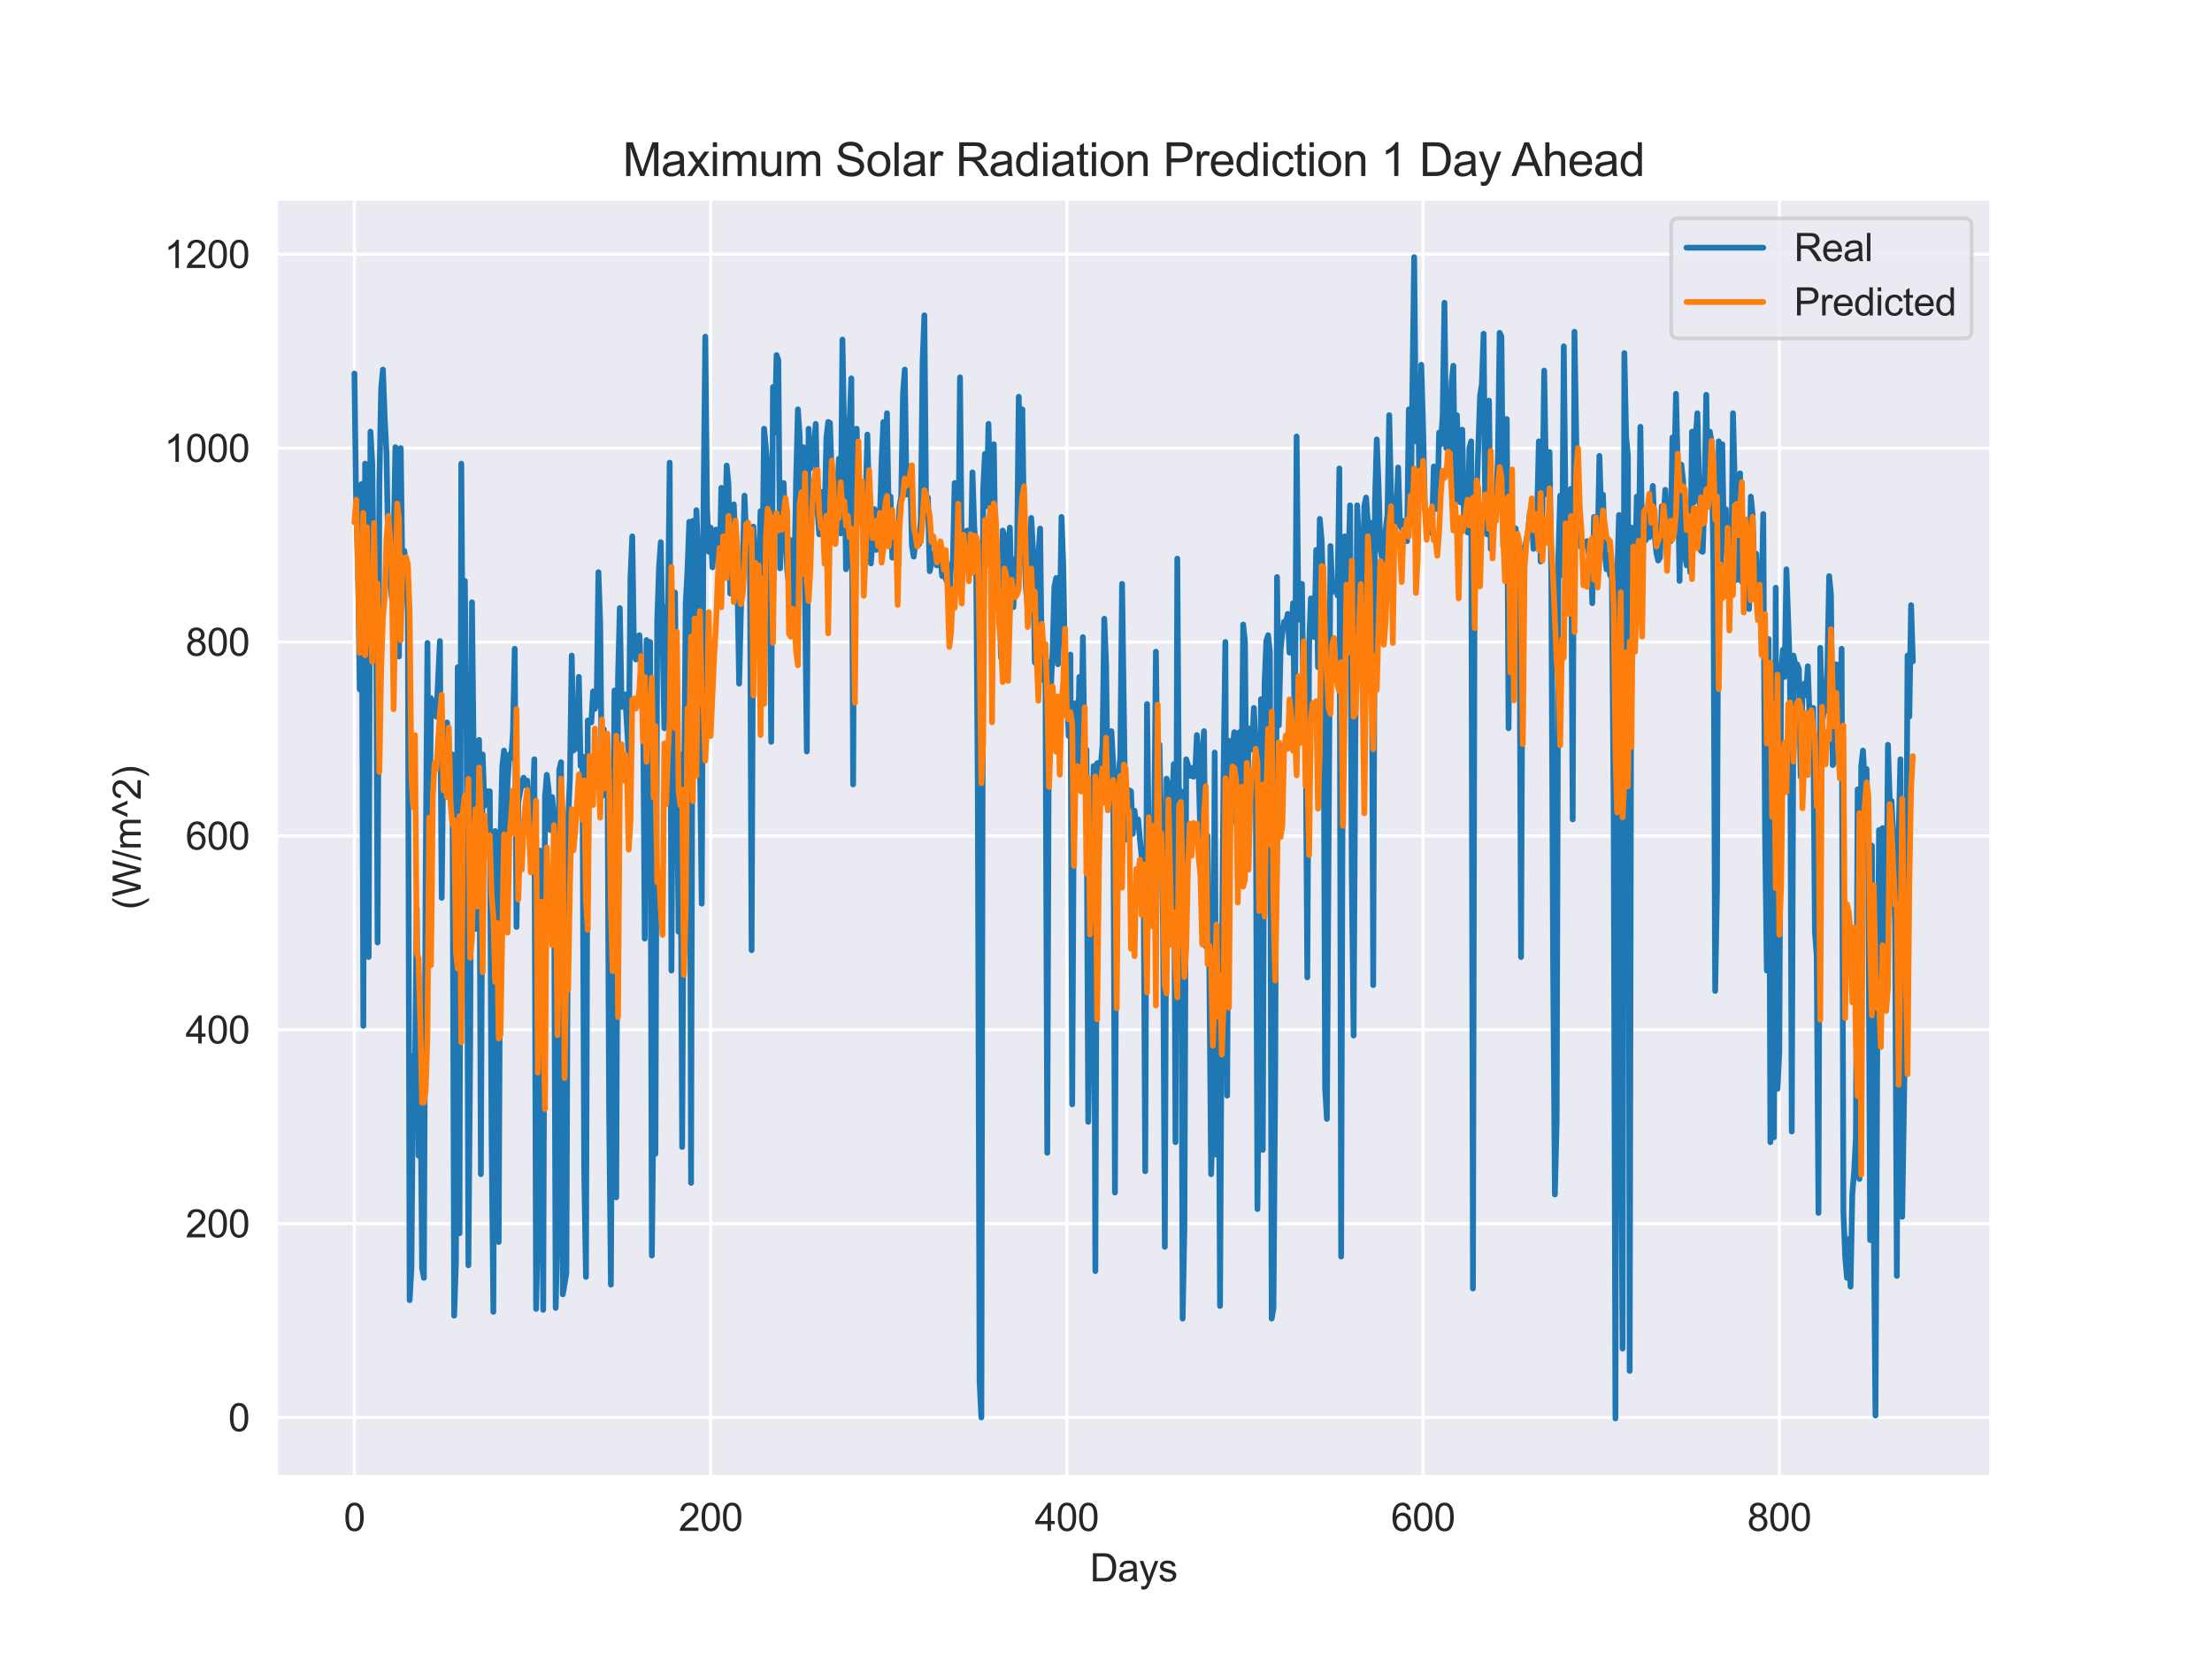 <?xml version="1.0" encoding="utf-8" standalone="no"?>
<!DOCTYPE svg PUBLIC "-//W3C//DTD SVG 1.1//EN"
  "http://www.w3.org/Graphics/SVG/1.1/DTD/svg11.dtd">
<svg xmlns:xlink="http://www.w3.org/1999/xlink" width="576pt" height="432pt" viewBox="0 0 576 432" xmlns="http://www.w3.org/2000/svg" version="1.1">
 <defs>
  <style type="text/css">*{stroke-linejoin: round; stroke-linecap: butt}</style>
 </defs>
 <g id="figure_1">
  <g id="patch_1">
   <path d="M 0 432 
L 576 432 
L 576 0 
L 0 0 
z
" style="fill: #ffffff"/>
  </g>
  <g id="axes_1">
   <g id="patch_2">
    <path d="M 72 384.48 
L 518.4 384.48 
L 518.4 51.84 
L 72 51.84 
z
" style="fill: #eaeaf2"/>
   </g>
   <g id="matplotlib.axis_1">
    <g id="xtick_1">
     <g id="line2d_1">
      <path d="M 92.291 384.48 
L 92.291 51.84 
" clip-path="url(#pfa2384c3d4)" style="fill: none; stroke: #ffffff; stroke-width: 0.8; stroke-linecap: round"/>
     </g>
     <g id="text_1">
      <!-- 0 -->
      <g style="fill: #262626" transform="translate(89.51 398.638) scale(0.1 -0.1)">
       <defs>
        <path id="ArialMT-30" d="M 266 2259 
Q 266 3072 433 3567 
Q 600 4063 929 4331 
Q 1259 4600 1759 4600 
Q 2128 4600 2406 4451 
Q 2684 4303 2865 4023 
Q 3047 3744 3150 3342 
Q 3253 2941 3253 2259 
Q 3253 1453 3087 958 
Q 2922 463 2592 192 
Q 2263 -78 1759 -78 
Q 1097 -78 719 397 
Q 266 969 266 2259 
z
M 844 2259 
Q 844 1131 1108 757 
Q 1372 384 1759 384 
Q 2147 384 2411 759 
Q 2675 1134 2675 2259 
Q 2675 3391 2411 3762 
Q 2147 4134 1753 4134 
Q 1366 4134 1134 3806 
Q 844 3388 844 2259 
z
" transform="scale(0.016)"/>
       </defs>
       <use xlink:href="#ArialMT-30"/>
      </g>
     </g>
    </g>
    <g id="xtick_2">
     <g id="line2d_2">
      <path d="M 185.049 384.48 
L 185.049 51.84 
" clip-path="url(#pfa2384c3d4)" style="fill: none; stroke: #ffffff; stroke-width: 0.8; stroke-linecap: round"/>
     </g>
     <g id="text_2">
      <!-- 200 -->
      <g style="fill: #262626" transform="translate(176.708 398.638) scale(0.1 -0.1)">
       <defs>
        <path id="ArialMT-32" d="M 3222 541 
L 3222 0 
L 194 0 
Q 188 203 259 391 
Q 375 700 629 1000 
Q 884 1300 1366 1694 
Q 2113 2306 2375 2664 
Q 2638 3022 2638 3341 
Q 2638 3675 2398 3904 
Q 2159 4134 1775 4134 
Q 1369 4134 1125 3890 
Q 881 3647 878 3216 
L 300 3275 
Q 359 3922 746 4261 
Q 1134 4600 1788 4600 
Q 2447 4600 2831 4234 
Q 3216 3869 3216 3328 
Q 3216 3053 3103 2787 
Q 2991 2522 2730 2228 
Q 2469 1934 1863 1422 
Q 1356 997 1212 845 
Q 1069 694 975 541 
L 3222 541 
z
" transform="scale(0.016)"/>
       </defs>
       <use xlink:href="#ArialMT-32"/>
       <use xlink:href="#ArialMT-30" x="55.615"/>
       <use xlink:href="#ArialMT-30" x="111.23"/>
      </g>
     </g>
    </g>
    <g id="xtick_3">
     <g id="line2d_3">
      <path d="M 277.808 384.48 
L 277.808 51.84 
" clip-path="url(#pfa2384c3d4)" style="fill: none; stroke: #ffffff; stroke-width: 0.8; stroke-linecap: round"/>
     </g>
     <g id="text_3">
      <!-- 400 -->
      <g style="fill: #262626" transform="translate(269.466 398.638) scale(0.1 -0.1)">
       <defs>
        <path id="ArialMT-34" d="M 2069 0 
L 2069 1097 
L 81 1097 
L 81 1613 
L 2172 4581 
L 2631 4581 
L 2631 1613 
L 3250 1613 
L 3250 1097 
L 2631 1097 
L 2631 0 
L 2069 0 
z
M 2069 1613 
L 2069 3678 
L 634 1613 
L 2069 1613 
z
" transform="scale(0.016)"/>
       </defs>
       <use xlink:href="#ArialMT-34"/>
       <use xlink:href="#ArialMT-30" x="55.615"/>
       <use xlink:href="#ArialMT-30" x="111.23"/>
      </g>
     </g>
    </g>
    <g id="xtick_4">
     <g id="line2d_4">
      <path d="M 370.566 384.48 
L 370.566 51.84 
" clip-path="url(#pfa2384c3d4)" style="fill: none; stroke: #ffffff; stroke-width: 0.8; stroke-linecap: round"/>
     </g>
     <g id="text_4">
      <!-- 600 -->
      <g style="fill: #262626" transform="translate(362.225 398.638) scale(0.1 -0.1)">
       <defs>
        <path id="ArialMT-36" d="M 3184 3459 
L 2625 3416 
Q 2550 3747 2413 3897 
Q 2184 4138 1850 4138 
Q 1581 4138 1378 3988 
Q 1113 3794 959 3422 
Q 806 3050 800 2363 
Q 1003 2672 1297 2822 
Q 1591 2972 1913 2972 
Q 2475 2972 2870 2558 
Q 3266 2144 3266 1488 
Q 3266 1056 3080 686 
Q 2894 316 2569 119 
Q 2244 -78 1831 -78 
Q 1128 -78 684 439 
Q 241 956 241 2144 
Q 241 3472 731 4075 
Q 1159 4600 1884 4600 
Q 2425 4600 2770 4297 
Q 3116 3994 3184 3459 
z
M 888 1484 
Q 888 1194 1011 928 
Q 1134 663 1356 523 
Q 1578 384 1822 384 
Q 2178 384 2434 671 
Q 2691 959 2691 1453 
Q 2691 1928 2437 2201 
Q 2184 2475 1800 2475 
Q 1419 2475 1153 2201 
Q 888 1928 888 1484 
z
" transform="scale(0.016)"/>
       </defs>
       <use xlink:href="#ArialMT-36"/>
       <use xlink:href="#ArialMT-30" x="55.615"/>
       <use xlink:href="#ArialMT-30" x="111.23"/>
      </g>
     </g>
    </g>
    <g id="xtick_5">
     <g id="line2d_5">
      <path d="M 463.325 384.48 
L 463.325 51.84 
" clip-path="url(#pfa2384c3d4)" style="fill: none; stroke: #ffffff; stroke-width: 0.8; stroke-linecap: round"/>
     </g>
     <g id="text_5">
      <!-- 800 -->
      <g style="fill: #262626" transform="translate(454.983 398.638) scale(0.1 -0.1)">
       <defs>
        <path id="ArialMT-38" d="M 1131 2484 
Q 781 2613 612 2850 
Q 444 3088 444 3419 
Q 444 3919 803 4259 
Q 1163 4600 1759 4600 
Q 2359 4600 2725 4251 
Q 3091 3903 3091 3403 
Q 3091 3084 2923 2848 
Q 2756 2613 2416 2484 
Q 2838 2347 3058 2040 
Q 3278 1734 3278 1309 
Q 3278 722 2862 322 
Q 2447 -78 1769 -78 
Q 1091 -78 675 323 
Q 259 725 259 1325 
Q 259 1772 486 2073 
Q 713 2375 1131 2484 
z
M 1019 3438 
Q 1019 3113 1228 2906 
Q 1438 2700 1772 2700 
Q 2097 2700 2305 2904 
Q 2513 3109 2513 3406 
Q 2513 3716 2298 3927 
Q 2084 4138 1766 4138 
Q 1444 4138 1231 3931 
Q 1019 3725 1019 3438 
z
M 838 1322 
Q 838 1081 952 856 
Q 1066 631 1291 507 
Q 1516 384 1775 384 
Q 2178 384 2440 643 
Q 2703 903 2703 1303 
Q 2703 1709 2433 1975 
Q 2163 2241 1756 2241 
Q 1359 2241 1098 1978 
Q 838 1716 838 1322 
z
" transform="scale(0.016)"/>
       </defs>
       <use xlink:href="#ArialMT-38"/>
       <use xlink:href="#ArialMT-30" x="55.615"/>
       <use xlink:href="#ArialMT-30" x="111.23"/>
      </g>
     </g>
    </g>
    <g id="text_6">
     <!-- Days -->
     <g style="fill: #262626" transform="translate(283.809 411.783) scale(0.1 -0.1)">
      <defs>
       <path id="ArialMT-44" d="M 494 0 
L 494 4581 
L 2072 4581 
Q 2606 4581 2888 4516 
Q 3281 4425 3559 4188 
Q 3922 3881 4101 3404 
Q 4281 2928 4281 2316 
Q 4281 1794 4159 1391 
Q 4038 988 3847 723 
Q 3656 459 3429 307 
Q 3203 156 2883 78 
Q 2563 0 2147 0 
L 494 0 
z
M 1100 541 
L 2078 541 
Q 2531 541 2789 625 
Q 3047 709 3200 863 
Q 3416 1078 3536 1442 
Q 3656 1806 3656 2325 
Q 3656 3044 3420 3430 
Q 3184 3816 2847 3947 
Q 2603 4041 2063 4041 
L 1100 4041 
L 1100 541 
z
" transform="scale(0.016)"/>
       <path id="ArialMT-61" d="M 2588 409 
Q 2275 144 1986 34 
Q 1697 -75 1366 -75 
Q 819 -75 525 192 
Q 231 459 231 875 
Q 231 1119 342 1320 
Q 453 1522 633 1644 
Q 813 1766 1038 1828 
Q 1203 1872 1538 1913 
Q 2219 1994 2541 2106 
Q 2544 2222 2544 2253 
Q 2544 2597 2384 2738 
Q 2169 2928 1744 2928 
Q 1347 2928 1158 2789 
Q 969 2650 878 2297 
L 328 2372 
Q 403 2725 575 2942 
Q 747 3159 1072 3276 
Q 1397 3394 1825 3394 
Q 2250 3394 2515 3294 
Q 2781 3194 2906 3042 
Q 3031 2891 3081 2659 
Q 3109 2516 3109 2141 
L 3109 1391 
Q 3109 606 3145 398 
Q 3181 191 3288 0 
L 2700 0 
Q 2613 175 2588 409 
z
M 2541 1666 
Q 2234 1541 1622 1453 
Q 1275 1403 1131 1340 
Q 988 1278 909 1158 
Q 831 1038 831 891 
Q 831 666 1001 516 
Q 1172 366 1500 366 
Q 1825 366 2078 508 
Q 2331 650 2450 897 
Q 2541 1088 2541 1459 
L 2541 1666 
z
" transform="scale(0.016)"/>
       <path id="ArialMT-79" d="M 397 -1278 
L 334 -750 
Q 519 -800 656 -800 
Q 844 -800 956 -737 
Q 1069 -675 1141 -563 
Q 1194 -478 1313 -144 
Q 1328 -97 1363 -6 
L 103 3319 
L 709 3319 
L 1400 1397 
Q 1534 1031 1641 628 
Q 1738 1016 1872 1384 
L 2581 3319 
L 3144 3319 
L 1881 -56 
Q 1678 -603 1566 -809 
Q 1416 -1088 1222 -1217 
Q 1028 -1347 759 -1347 
Q 597 -1347 397 -1278 
z
" transform="scale(0.016)"/>
       <path id="ArialMT-73" d="M 197 991 
L 753 1078 
Q 800 744 1014 566 
Q 1228 388 1613 388 
Q 2000 388 2187 545 
Q 2375 703 2375 916 
Q 2375 1106 2209 1216 
Q 2094 1291 1634 1406 
Q 1016 1563 777 1677 
Q 538 1791 414 1992 
Q 291 2194 291 2438 
Q 291 2659 392 2848 
Q 494 3038 669 3163 
Q 800 3259 1026 3326 
Q 1253 3394 1513 3394 
Q 1903 3394 2198 3281 
Q 2494 3169 2634 2976 
Q 2775 2784 2828 2463 
L 2278 2388 
Q 2241 2644 2061 2787 
Q 1881 2931 1553 2931 
Q 1166 2931 1000 2803 
Q 834 2675 834 2503 
Q 834 2394 903 2306 
Q 972 2216 1119 2156 
Q 1203 2125 1616 2013 
Q 2213 1853 2448 1751 
Q 2684 1650 2818 1456 
Q 2953 1263 2953 975 
Q 2953 694 2789 445 
Q 2625 197 2315 61 
Q 2006 -75 1616 -75 
Q 969 -75 630 194 
Q 291 463 197 991 
z
" transform="scale(0.016)"/>
      </defs>
      <use xlink:href="#ArialMT-44"/>
      <use xlink:href="#ArialMT-61" x="72.217"/>
      <use xlink:href="#ArialMT-79" x="127.832"/>
      <use xlink:href="#ArialMT-73" x="177.832"/>
     </g>
    </g>
   </g>
   <g id="matplotlib.axis_2">
    <g id="ytick_1">
     <g id="line2d_6">
      <path d="M 72 369.108 
L 518.4 369.108 
" clip-path="url(#pfa2384c3d4)" style="fill: none; stroke: #ffffff; stroke-width: 0.8; stroke-linecap: round"/>
     </g>
     <g id="text_7">
      <!-- 0 -->
      <g style="fill: #262626" transform="translate(59.439 372.686) scale(0.1 -0.1)">
       <use xlink:href="#ArialMT-30"/>
      </g>
     </g>
    </g>
    <g id="ytick_2">
     <g id="line2d_7">
      <path d="M 72 318.623 
L 518.4 318.623 
" clip-path="url(#pfa2384c3d4)" style="fill: none; stroke: #ffffff; stroke-width: 0.8; stroke-linecap: round"/>
     </g>
     <g id="text_8">
      <!-- 200 -->
      <g style="fill: #262626" transform="translate(48.317 322.202) scale(0.1 -0.1)">
       <use xlink:href="#ArialMT-32"/>
       <use xlink:href="#ArialMT-30" x="55.615"/>
       <use xlink:href="#ArialMT-30" x="111.23"/>
      </g>
     </g>
    </g>
    <g id="ytick_3">
     <g id="line2d_8">
      <path d="M 72 268.139 
L 518.4 268.139 
" clip-path="url(#pfa2384c3d4)" style="fill: none; stroke: #ffffff; stroke-width: 0.8; stroke-linecap: round"/>
     </g>
     <g id="text_9">
      <!-- 400 -->
      <g style="fill: #262626" transform="translate(48.317 271.718) scale(0.1 -0.1)">
       <use xlink:href="#ArialMT-34"/>
       <use xlink:href="#ArialMT-30" x="55.615"/>
       <use xlink:href="#ArialMT-30" x="111.23"/>
      </g>
     </g>
    </g>
    <g id="ytick_4">
     <g id="line2d_9">
      <path d="M 72 217.655 
L 518.4 217.655 
" clip-path="url(#pfa2384c3d4)" style="fill: none; stroke: #ffffff; stroke-width: 0.8; stroke-linecap: round"/>
     </g>
     <g id="text_10">
      <!-- 600 -->
      <g style="fill: #262626" transform="translate(48.317 221.234) scale(0.1 -0.1)">
       <use xlink:href="#ArialMT-36"/>
       <use xlink:href="#ArialMT-30" x="55.615"/>
       <use xlink:href="#ArialMT-30" x="111.23"/>
      </g>
     </g>
    </g>
    <g id="ytick_5">
     <g id="line2d_10">
      <path d="M 72 167.171 
L 518.4 167.171 
" clip-path="url(#pfa2384c3d4)" style="fill: none; stroke: #ffffff; stroke-width: 0.8; stroke-linecap: round"/>
     </g>
     <g id="text_11">
      <!-- 800 -->
      <g style="fill: #262626" transform="translate(48.317 170.75) scale(0.1 -0.1)">
       <use xlink:href="#ArialMT-38"/>
       <use xlink:href="#ArialMT-30" x="55.615"/>
       <use xlink:href="#ArialMT-30" x="111.23"/>
      </g>
     </g>
    </g>
    <g id="ytick_6">
     <g id="line2d_11">
      <path d="M 72 116.687 
L 518.4 116.687 
" clip-path="url(#pfa2384c3d4)" style="fill: none; stroke: #ffffff; stroke-width: 0.8; stroke-linecap: round"/>
     </g>
     <g id="text_12">
      <!-- 1000 -->
      <g style="fill: #262626" transform="translate(42.756 120.266) scale(0.1 -0.1)">
       <defs>
        <path id="ArialMT-31" d="M 2384 0 
L 1822 0 
L 1822 3584 
Q 1619 3391 1289 3197 
Q 959 3003 697 2906 
L 697 3450 
Q 1169 3672 1522 3987 
Q 1875 4303 2022 4600 
L 2384 4600 
L 2384 0 
z
" transform="scale(0.016)"/>
       </defs>
       <use xlink:href="#ArialMT-31"/>
       <use xlink:href="#ArialMT-30" x="55.615"/>
       <use xlink:href="#ArialMT-30" x="111.23"/>
       <use xlink:href="#ArialMT-30" x="166.846"/>
      </g>
     </g>
    </g>
    <g id="ytick_7">
     <g id="line2d_12">
      <path d="M 72 66.203 
L 518.4 66.203 
" clip-path="url(#pfa2384c3d4)" style="fill: none; stroke: #ffffff; stroke-width: 0.8; stroke-linecap: round"/>
     </g>
     <g id="text_13">
      <!-- 1200 -->
      <g style="fill: #262626" transform="translate(42.756 69.782) scale(0.1 -0.1)">
       <use xlink:href="#ArialMT-31"/>
       <use xlink:href="#ArialMT-32" x="55.615"/>
       <use xlink:href="#ArialMT-30" x="111.23"/>
       <use xlink:href="#ArialMT-30" x="166.846"/>
      </g>
     </g>
    </g>
    <g id="text_14">
     <!-- (W/m^2) -->
     <g style="fill: #262626" transform="translate(36.652 236.89) rotate(-90) scale(0.1 -0.1)">
      <defs>
       <path id="ArialMT-28" d="M 1497 -1347 
Q 1031 -759 709 28 
Q 388 816 388 1659 
Q 388 2403 628 3084 
Q 909 3875 1497 4659 
L 1900 4659 
Q 1522 4009 1400 3731 
Q 1209 3300 1100 2831 
Q 966 2247 966 1656 
Q 966 153 1900 -1347 
L 1497 -1347 
z
" transform="scale(0.016)"/>
       <path id="ArialMT-57" d="M 1294 0 
L 78 4581 
L 700 4581 
L 1397 1578 
Q 1509 1106 1591 641 
Q 1766 1375 1797 1488 
L 2669 4581 
L 3400 4581 
L 4056 2263 
Q 4303 1400 4413 641 
Q 4500 1075 4641 1638 
L 5359 4581 
L 5969 4581 
L 4713 0 
L 4128 0 
L 3163 3491 
Q 3041 3928 3019 4028 
Q 2947 3713 2884 3491 
L 1913 0 
L 1294 0 
z
" transform="scale(0.016)"/>
       <path id="ArialMT-2f" d="M 0 -78 
L 1328 4659 
L 1778 4659 
L 453 -78 
L 0 -78 
z
" transform="scale(0.016)"/>
       <path id="ArialMT-6d" d="M 422 0 
L 422 3319 
L 925 3319 
L 925 2853 
Q 1081 3097 1340 3245 
Q 1600 3394 1931 3394 
Q 2300 3394 2536 3241 
Q 2772 3088 2869 2813 
Q 3263 3394 3894 3394 
Q 4388 3394 4653 3120 
Q 4919 2847 4919 2278 
L 4919 0 
L 4359 0 
L 4359 2091 
Q 4359 2428 4304 2576 
Q 4250 2725 4106 2815 
Q 3963 2906 3769 2906 
Q 3419 2906 3187 2673 
Q 2956 2441 2956 1928 
L 2956 0 
L 2394 0 
L 2394 2156 
Q 2394 2531 2256 2718 
Q 2119 2906 1806 2906 
Q 1569 2906 1367 2781 
Q 1166 2656 1075 2415 
Q 984 2175 984 1722 
L 984 0 
L 422 0 
z
" transform="scale(0.016)"/>
       <path id="ArialMT-5e" d="M 747 2156 
L 169 2156 
L 1272 4659 
L 1725 4659 
L 2834 2156 
L 2269 2156 
L 1497 4022 
L 747 2156 
z
" transform="scale(0.016)"/>
       <path id="ArialMT-29" d="M 791 -1347 
L 388 -1347 
Q 1322 153 1322 1656 
Q 1322 2244 1188 2822 
Q 1081 3291 891 3722 
Q 769 4003 388 4659 
L 791 4659 
Q 1378 3875 1659 3084 
Q 1900 2403 1900 1659 
Q 1900 816 1576 28 
Q 1253 -759 791 -1347 
z
" transform="scale(0.016)"/>
      </defs>
      <use xlink:href="#ArialMT-28"/>
      <use xlink:href="#ArialMT-57" x="33.301"/>
      <use xlink:href="#ArialMT-2f" x="127.686"/>
      <use xlink:href="#ArialMT-6d" x="155.469"/>
      <use xlink:href="#ArialMT-5e" x="238.77"/>
      <use xlink:href="#ArialMT-32" x="285.693"/>
      <use xlink:href="#ArialMT-29" x="341.309"/>
     </g>
    </g>
   </g>
   <g id="line2d_13">
    <path d="M 92.291 97.25 
L 92.755 132.589 
L 93.218 146.473 
L 93.682 179.54 
L 94.146 126.026 
L 94.61 267.13 
L 95.074 120.726 
L 95.537 151.773 
L 96.001 249.208 
L 96.465 112.396 
L 96.929 120.726 
L 97.393 156.065 
L 97.856 138.395 
L 98.32 245.421 
L 98.784 125.774 
L 99.248 101.289 
L 99.712 96.241 
L 100.175 108.862 
L 100.639 117.949 
L 101.103 143.948 
L 101.567 151.269 
L 102.031 155.812 
L 102.494 142.434 
L 102.958 116.434 
L 103.422 132.085 
L 103.886 170.957 
L 104.35 116.687 
L 104.813 152.026 
L 105.277 143.443 
L 105.741 148.239 
L 106.205 159.598 
L 106.668 338.565 
L 107.132 330.235 
L 107.596 274.955 
L 108.06 278.993 
L 108.524 236.587 
L 108.987 300.954 
L 109.451 277.984 
L 109.915 330.235 
L 110.379 332.759 
L 110.843 227.247 
L 111.306 167.423 
L 111.77 226.995 
L 112.234 181.811 
L 112.698 182.821 
L 113.625 186.607 
L 114.553 166.919 
L 115.017 233.81 
L 115.481 192.918 
L 115.944 207.306 
L 116.408 188.122 
L 116.872 194.937 
L 117.336 207.811 
L 117.799 196.452 
L 118.263 342.603 
L 118.727 328.468 
L 119.191 173.734 
L 119.655 321.148 
L 120.118 120.726 
L 120.582 186.607 
L 121.046 151.269 
L 121.51 193.423 
L 121.974 329.478 
L 122.437 272.43 
L 122.901 156.822 
L 123.829 241.888 
L 124.293 203.267 
L 124.756 192.666 
L 125.22 305.75 
L 125.684 196.452 
L 126.148 209.83 
L 127.075 206.044 
L 127.539 206.044 
L 128.003 295.653 
L 128.467 341.594 
L 128.93 216.393 
L 129.394 298.682 
L 129.858 323.419 
L 130.322 218.665 
L 130.786 199.733 
L 131.249 195.442 
L 131.713 220.432 
L 132.177 203.52 
L 132.641 196.452 
L 133.105 197.462 
L 133.568 190.899 
L 134.032 168.938 
L 134.496 241.383 
L 134.96 208.82 
L 135.887 203.772 
L 136.351 202.51 
L 136.815 204.529 
L 137.279 203.267 
L 137.743 214.374 
L 138.206 217.655 
L 138.67 211.849 
L 139.134 197.714 
L 139.598 340.836 
L 140.062 319.381 
L 140.525 221.441 
L 140.989 273.945 
L 141.453 341.089 
L 141.917 207.558 
L 142.38 201.753 
L 142.844 205.539 
L 143.308 216.141 
L 143.772 207.558 
L 144.236 212.354 
L 144.699 340.584 
L 145.163 320.39 
L 145.627 200.491 
L 146.091 198.471 
L 146.555 337.05 
L 147.482 331.497 
L 147.946 213.616 
L 148.41 202.51 
L 148.874 170.705 
L 149.337 195.442 
L 149.801 190.899 
L 150.265 194.937 
L 150.729 176.258 
L 151.193 199.481 
L 151.656 196.957 
L 152.12 304.993 
L 152.584 332.507 
L 153.048 187.617 
L 153.975 188.122 
L 154.439 180.044 
L 154.903 184.588 
L 155.367 182.821 
L 155.83 148.997 
L 156.294 162.375 
L 156.758 207.306 
L 157.222 189.889 
L 157.686 201.5 
L 158.149 193.17 
L 158.613 289.09 
L 159.077 334.526 
L 159.541 245.926 
L 160.005 179.792 
L 160.468 311.808 
L 160.932 176.511 
L 161.396 158.336 
L 161.86 184.083 
L 162.324 181.054 
L 162.787 180.802 
L 163.715 196.957 
L 164.179 150.259 
L 164.642 139.657 
L 165.106 170.452 
L 165.57 171.715 
L 166.034 166.666 
L 166.498 165.404 
L 166.961 176.763 
L 167.425 178.53 
L 167.889 244.412 
L 168.353 166.666 
L 168.817 180.549 
L 169.28 167.171 
L 169.744 326.953 
L 170.208 284.042 
L 170.672 300.449 
L 171.136 161.618 
L 171.599 147.987 
L 172.063 141.172 
L 172.991 189.636 
L 173.455 158.084 
L 173.918 161.87 
L 174.382 120.473 
L 174.846 252.742 
L 175.31 173.482 
L 175.774 154.298 
L 176.701 242.645 
L 177.165 196.452 
L 177.629 298.682 
L 178.092 211.092 
L 178.556 157.074 
L 179.02 148.492 
L 179.484 135.871 
L 179.948 308.022 
L 180.411 135.618 
L 180.875 169.948 
L 181.339 132.842 
L 181.803 143.696 
L 182.267 197.714 
L 182.73 235.325 
L 183.194 132.085 
L 183.658 87.658 
L 184.122 132.337 
L 184.586 143.696 
L 185.049 137.385 
L 185.513 147.735 
L 185.977 140.919 
L 186.441 137.89 
L 186.905 140.162 
L 187.368 148.239 
L 187.832 127.036 
L 188.296 139.405 
L 188.76 142.181 
L 189.223 121.23 
L 189.687 126.026 
L 190.151 154.55 
L 190.615 136.628 
L 191.079 131.327 
L 191.542 142.434 
L 192.006 150.511 
L 192.47 178.025 
L 192.934 158.841 
L 193.398 147.735 
L 193.861 129.055 
L 194.325 139.91 
L 194.789 145.21 
L 195.253 138.143 
L 195.717 247.441 
L 196.18 137.133 
L 196.644 147.735 
L 197.108 151.269 
L 197.572 152.531 
L 198.036 133.094 
L 198.499 151.773 
L 198.963 111.638 
L 199.891 121.23 
L 200.354 145.21 
L 200.818 193.17 
L 201.282 100.784 
L 201.746 112.648 
L 202.21 92.454 
L 202.673 93.717 
L 203.137 147.987 
L 203.601 126.026 
L 204.065 125.774 
L 204.529 140.162 
L 204.992 148.492 
L 205.456 152.278 
L 205.92 140.667 
L 206.384 162.123 
L 206.848 150.764 
L 207.311 124.764 
L 207.775 106.59 
L 208.239 113.658 
L 208.703 144.453 
L 209.167 116.434 
L 210.094 195.695 
L 210.558 111.638 
L 211.022 121.988 
L 211.486 118.959 
L 211.949 116.687 
L 212.413 110.376 
L 212.877 132.589 
L 213.341 139.152 
L 213.804 138.395 
L 214.268 128.046 
L 214.732 134.861 
L 215.196 113.91 
L 215.66 109.872 
L 216.123 110.124 
L 217.051 138.647 
L 217.515 141.424 
L 218.442 119.464 
L 218.906 138.9 
L 219.37 88.416 
L 219.834 113.91 
L 220.298 148.239 
L 220.761 146.725 
L 221.225 109.872 
L 221.689 98.513 
L 222.153 204.277 
L 222.617 111.891 
L 223.08 111.638 
L 223.544 130.065 
L 224.008 129.56 
L 224.472 132.842 
L 224.935 138.647 
L 225.399 131.327 
L 225.863 113.153 
L 226.327 133.094 
L 226.791 146.725 
L 227.718 132.589 
L 228.182 143.191 
L 228.646 136.628 
L 229.11 136.123 
L 229.573 119.464 
L 230.037 109.872 
L 230.501 129.56 
L 230.965 107.6 
L 231.429 134.861 
L 231.892 129.308 
L 232.356 145.21 
L 232.82 143.948 
L 233.284 143.443 
L 233.748 143.191 
L 234.211 132.085 
L 234.675 129.308 
L 235.139 102.551 
L 235.603 96.241 
L 236.066 128.803 
L 236.53 127.036 
L 236.994 121.483 
L 237.458 141.929 
L 237.922 144.958 
L 238.385 141.424 
L 238.849 142.181 
L 239.313 141.677 
L 239.777 135.366 
L 240.241 94.474 
L 240.704 82.105 
L 241.168 134.609 
L 241.632 129.56 
L 242.096 148.744 
L 243.023 144.201 
L 243.487 145.968 
L 243.951 147.23 
L 244.415 146.977 
L 244.879 145.463 
L 245.342 150.006 
L 245.806 145.21 
L 246.27 150.764 
L 246.734 151.773 
L 247.198 155.307 
L 247.661 147.23 
L 248.125 146.22 
L 248.589 125.774 
L 249.053 142.939 
L 249.516 147.987 
L 249.98 98.26 
L 250.444 145.21 
L 250.908 144.201 
L 251.372 145.463 
L 251.835 138.143 
L 252.299 141.172 
L 252.763 146.725 
L 253.227 122.997 
L 253.691 137.385 
L 254.154 142.181 
L 254.618 205.791 
L 255.082 359.768 
L 255.546 369.108 
L 256.01 127.541 
L 256.473 118.201 
L 256.937 131.832 
L 257.401 110.376 
L 257.865 132.337 
L 258.329 129.56 
L 258.792 115.677 
L 259.256 149.249 
L 259.72 158.336 
L 260.184 151.773 
L 260.647 171.21 
L 261.111 138.143 
L 261.575 139.405 
L 262.039 163.132 
L 262.503 148.492 
L 262.966 137.385 
L 263.43 157.579 
L 263.894 158.084 
L 264.358 145.715 
L 264.822 144.958 
L 265.285 103.309 
L 265.749 128.298 
L 266.213 106.59 
L 266.677 140.667 
L 267.141 153.035 
L 267.604 158.084 
L 268.068 153.035 
L 268.532 134.861 
L 268.996 143.191 
L 269.46 172.472 
L 269.923 172.977 
L 270.387 144.958 
L 270.851 137.638 
L 271.315 177.015 
L 271.778 172.219 
L 272.242 177.773 
L 272.706 300.197 
L 273.17 172.472 
L 273.634 179.287 
L 274.097 169.695 
L 274.561 152.783 
L 275.025 150.511 
L 275.489 172.977 
L 275.953 163.132 
L 276.416 134.609 
L 276.88 147.482 
L 277.344 173.482 
L 277.808 179.035 
L 278.272 191.656 
L 278.735 170.452 
L 279.199 287.576 
L 279.663 200.995 
L 280.127 183.074 
L 280.591 199.733 
L 281.054 176.258 
L 281.518 197.209 
L 281.982 165.909 
L 282.446 200.743 
L 282.91 195.19 
L 283.373 292.119 
L 283.837 265.11 
L 284.301 250.47 
L 284.765 199.481 
L 285.228 330.992 
L 285.692 198.724 
L 286.156 198.724 
L 286.62 199.481 
L 287.084 194.18 
L 287.547 161.113 
L 288.011 172.472 
L 288.475 208.063 
L 288.939 194.685 
L 289.403 190.394 
L 289.866 198.976 
L 290.33 310.546 
L 290.794 203.772 
L 291.258 202.005 
L 291.722 196.957 
L 292.185 152.026 
L 293.113 218.665 
L 293.577 210.84 
L 294.041 205.791 
L 294.504 206.044 
L 294.968 217.15 
L 295.432 211.092 
L 295.896 215.131 
L 296.359 213.364 
L 297.287 223.208 
L 297.751 221.441 
L 298.215 304.993 
L 298.678 183.326 
L 299.142 219.927 
L 299.606 212.859 
L 300.07 214.626 
L 300.534 217.403 
L 300.997 169.695 
L 301.461 206.801 
L 301.925 193.928 
L 302.853 241.13 
L 303.316 324.682 
L 303.78 202.762 
L 304.244 204.277 
L 304.708 211.849 
L 305.172 212.859 
L 305.635 198.976 
L 306.099 297.42 
L 306.563 145.463 
L 307.027 214.879 
L 307.49 206.044 
L 307.954 343.361 
L 308.418 319.633 
L 308.882 197.714 
L 309.346 199.228 
L 309.809 202.005 
L 310.273 199.986 
L 310.737 202.257 
L 311.201 202.005 
L 311.665 191.403 
L 312.128 200.995 
L 312.592 218.16 
L 313.056 196.704 
L 313.52 190.394 
L 313.984 246.431 
L 314.447 217.655 
L 314.911 253.499 
L 315.375 305.75 
L 315.839 290.352 
L 316.303 195.947 
L 316.766 300.702 
L 317.23 243.15 
L 317.694 340.079 
L 318.158 254.004 
L 318.622 200.238 
L 319.085 167.171 
L 319.549 285.304 
L 320.013 192.918 
L 320.477 198.724 
L 321.404 190.646 
L 321.868 214.374 
L 322.332 197.462 
L 322.796 190.646 
L 323.259 207.811 
L 323.723 162.627 
L 324.187 167.171 
L 324.651 221.694 
L 325.115 190.141 
L 325.578 189.636 
L 326.042 195.19 
L 326.506 184.336 
L 326.97 194.432 
L 327.434 314.837 
L 327.897 270.411 
L 328.361 182.064 
L 328.825 299.439 
L 329.289 178.025 
L 329.753 166.919 
L 330.216 165.404 
L 330.68 169.948 
L 331.144 343.361 
L 331.608 340.584 
L 332.071 278.489 
L 332.535 150.259 
L 332.999 188.879 
L 333.463 169.19 
L 333.927 164.647 
L 334.39 161.87 
L 334.854 162.375 
L 335.318 159.851 
L 335.782 169.948 
L 336.246 166.414 
L 336.709 157.074 
L 337.173 193.17 
L 337.637 113.658 
L 338.101 161.365 
L 339.028 152.026 
L 339.492 189.889 
L 339.956 183.326 
L 340.42 254.509 
L 340.884 168.181 
L 341.347 155.812 
L 341.811 165.404 
L 342.275 165.909 
L 342.739 143.191 
L 343.202 173.734 
L 343.666 135.114 
L 344.13 140.414 
L 344.594 154.802 
L 345.058 283.285 
L 345.521 291.362 
L 346.449 142.181 
L 346.913 153.035 
L 347.377 154.045 
L 347.84 152.531 
L 348.304 155.055 
L 348.768 121.988 
L 349.232 327.206 
L 349.696 172.977 
L 350.159 139.657 
L 350.623 158.084 
L 351.087 148.997 
L 351.551 131.58 
L 352.015 229.519 
L 352.478 269.654 
L 352.942 189.889 
L 353.406 131.58 
L 353.87 141.677 
L 354.334 155.56 
L 354.797 162.375 
L 355.261 131.832 
L 355.725 129.56 
L 356.189 136.123 
L 356.652 163.89 
L 357.116 136.123 
L 357.58 256.528 
L 358.044 130.57 
L 358.508 114.415 
L 358.971 126.279 
L 359.435 142.939 
L 359.899 145.463 
L 360.363 146.977 
L 360.827 137.89 
L 361.29 134.104 
L 361.754 108.105 
L 362.218 128.551 
L 362.682 135.871 
L 363.146 140.667 
L 363.609 133.094 
L 364.073 121.735 
L 364.537 136.123 
L 365.001 137.638 
L 365.465 135.618 
L 365.928 137.385 
L 366.392 140.919 
L 366.856 106.59 
L 367.32 135.618 
L 368.247 66.96 
L 368.711 114.92 
L 369.175 98.26 
L 369.639 128.803 
L 370.102 94.979 
L 370.566 111.386 
L 371.03 132.842 
L 371.494 133.599 
L 371.958 135.114 
L 372.421 134.356 
L 372.885 138.9 
L 373.349 121.483 
L 373.813 126.279 
L 374.277 132.589 
L 374.74 112.648 
L 375.204 115.677 
L 375.668 108.105 
L 376.132 78.824 
L 376.596 116.687 
L 377.059 115.677 
L 377.523 118.201 
L 377.987 99.522 
L 378.451 95.231 
L 378.914 130.822 
L 379.378 108.105 
L 379.842 122.24 
L 380.306 130.822 
L 380.77 111.891 
L 381.233 135.871 
L 381.697 134.356 
L 382.161 138.647 
L 382.625 116.687 
L 383.089 114.92 
L 383.552 335.536 
L 384.016 128.803 
L 384.48 129.813 
L 385.408 103.056 
L 385.871 100.027 
L 386.335 86.901 
L 386.799 138.647 
L 387.263 139.152 
L 387.727 104.318 
L 388.19 142.939 
L 389.582 131.327 
L 390.046 119.464 
L 390.509 86.649 
L 390.973 87.658 
L 391.437 142.181 
L 392.364 109.114 
L 392.828 189.636 
L 393.292 128.551 
L 393.756 153.035 
L 394.22 137.385 
L 394.683 137.638 
L 395.147 145.968 
L 395.611 142.939 
L 396.075 249.208 
L 396.539 142.686 
L 397.002 143.191 
L 397.93 138.143 
L 398.394 133.347 
L 398.858 134.609 
L 399.321 142.939 
L 399.785 141.677 
L 400.249 134.609 
L 400.713 114.92 
L 401.177 146.22 
L 401.64 132.842 
L 402.104 96.493 
L 402.568 125.017 
L 403.032 128.803 
L 403.495 117.697 
L 403.959 150.511 
L 404.423 249.965 
L 404.887 311.051 
L 405.351 291.614 
L 405.814 144.453 
L 406.278 129.055 
L 406.742 149.754 
L 407.206 90.183 
L 407.67 134.356 
L 408.133 136.123 
L 408.597 135.618 
L 409.061 127.289 
L 409.525 213.364 
L 409.989 86.396 
L 410.452 114.163 
L 410.916 133.851 
L 411.38 141.424 
L 411.844 142.686 
L 412.308 141.677 
L 412.771 141.424 
L 413.235 140.919 
L 413.699 144.201 
L 414.163 142.939 
L 414.626 157.074 
L 415.09 134.609 
L 415.554 146.473 
L 416.018 142.434 
L 416.482 118.706 
L 416.945 133.599 
L 417.409 128.803 
L 417.873 143.696 
L 418.337 148.239 
L 418.801 144.453 
L 419.264 149.754 
L 419.728 150.259 
L 420.192 211.092 
L 420.656 369.36 
L 421.12 150.511 
L 421.583 134.104 
L 422.047 279.246 
L 422.511 351.186 
L 422.975 91.95 
L 423.439 113.658 
L 423.902 118.706 
L 424.366 356.991 
L 424.83 137.385 
L 425.294 153.793 
L 425.758 151.269 
L 426.221 129.308 
L 426.685 148.744 
L 427.149 111.134 
L 427.613 142.181 
L 428.076 137.89 
L 428.54 140.667 
L 429.004 133.094 
L 429.468 139.91 
L 429.932 131.58 
L 430.395 126.531 
L 430.859 139.152 
L 431.323 143.948 
L 431.787 145.968 
L 432.251 145.21 
L 432.714 131.832 
L 433.178 135.114 
L 433.642 127.541 
L 434.106 141.677 
L 434.57 140.414 
L 435.033 140.919 
L 435.497 113.91 
L 435.961 123.502 
L 436.425 102.551 
L 436.889 121.735 
L 437.352 151.269 
L 437.816 120.978 
L 438.28 125.269 
L 438.744 144.706 
L 439.207 147.23 
L 439.671 135.618 
L 440.135 148.997 
L 440.599 112.396 
L 441.063 130.822 
L 441.526 114.415 
L 441.99 107.6 
L 442.918 143.443 
L 443.382 143.696 
L 443.845 129.308 
L 444.309 102.804 
L 444.773 130.822 
L 445.237 112.396 
L 445.701 115.172 
L 446.164 147.23 
L 446.628 258.042 
L 447.092 232.043 
L 447.556 114.92 
L 448.02 150.764 
L 448.483 115.677 
L 448.947 143.443 
L 449.411 132.589 
L 449.875 151.773 
L 450.338 144.453 
L 450.802 148.997 
L 451.266 107.6 
L 451.73 126.026 
L 452.194 151.016 
L 452.657 127.793 
L 453.121 123.25 
L 453.585 151.521 
L 454.049 138.143 
L 454.513 137.638 
L 454.976 151.016 
L 455.44 158.589 
L 455.904 129.308 
L 456.368 133.851 
L 456.832 150.006 
L 457.295 144.201 
L 457.759 156.065 
L 458.223 159.598 
L 458.687 156.317 
L 459.151 133.851 
L 459.614 216.645 
L 460.078 252.742 
L 460.542 166.414 
L 461.006 297.42 
L 461.47 172.724 
L 461.933 296.158 
L 462.397 153.035 
L 462.861 283.537 
L 463.325 273.945 
L 463.788 175.501 
L 464.252 169.19 
L 464.716 176.258 
L 465.18 148.239 
L 466.107 174.996 
L 466.571 294.643 
L 467.035 170.705 
L 467.499 173.229 
L 467.963 172.977 
L 468.426 174.239 
L 468.89 202.257 
L 469.354 179.792 
L 469.818 178.025 
L 470.282 181.054 
L 470.745 173.482 
L 471.209 186.86 
L 471.673 187.617 
L 472.137 184.336 
L 472.601 242.645 
L 473.064 248.955 
L 473.528 315.847 
L 473.992 168.686 
L 474.456 188.627 
L 474.919 185.093 
L 475.383 185.093 
L 475.847 173.482 
L 476.311 150.006 
L 476.775 154.802 
L 477.238 199.228 
L 477.702 198.219 
L 478.166 172.977 
L 478.63 188.627 
L 479.094 195.947 
L 479.557 168.938 
L 480.021 315.594 
L 480.485 327.206 
L 480.949 332.759 
L 481.413 322.662 
L 481.876 335.031 
L 482.34 310.798 
L 482.804 305.245 
L 483.268 296.41 
L 483.732 205.539 
L 484.195 307.012 
L 484.659 199.481 
L 485.123 195.442 
L 485.587 204.529 
L 486.05 200.238 
L 486.514 226.742 
L 486.978 322.915 
L 487.442 220.179 
L 487.906 316.604 
L 488.369 368.603 
L 488.833 273.188 
L 489.297 216.141 
L 489.761 216.141 
L 490.225 215.636 
L 490.688 258.042 
L 491.152 247.693 
L 491.616 193.928 
L 492.08 208.316 
L 492.544 208.568 
L 493.007 217.908 
L 493.471 240.878 
L 493.935 332.254 
L 494.399 217.403 
L 494.863 197.714 
L 495.326 316.856 
L 496.254 257.538 
L 496.718 170.705 
L 497.182 186.607 
L 497.645 157.579 
L 498.109 172.219 
L 498.109 172.219 
" clip-path="url(#pfa2384c3d4)" style="fill: none; stroke: #1f77b4; stroke-width: 1.5; stroke-linecap: round"/>
   </g>
   <g id="line2d_14">
    <path d="M 92.291 136.007 
L 92.755 130.143 
L 93.682 170.019 
L 94.146 161.221 
L 94.61 133.576 
L 95.074 170.619 
L 95.537 137.284 
L 96.001 163.281 
L 96.465 164.463 
L 96.929 172.31 
L 97.393 136.214 
L 97.856 163.2 
L 98.32 151.967 
L 98.784 201.013 
L 99.248 174.385 
L 99.712 160.775 
L 100.175 155.454 
L 100.639 140.354 
L 101.103 134.382 
L 101.567 139.556 
L 102.031 148.542 
L 102.494 184.684 
L 103.422 131.13 
L 103.886 135.144 
L 104.35 166.762 
L 104.813 145.225 
L 105.277 148.252 
L 105.741 145.107 
L 106.205 146.856 
L 106.668 159.548 
L 107.132 202 
L 107.596 210.191 
L 108.06 191.421 
L 108.524 248.165 
L 108.987 249.442 
L 109.451 266.168 
L 109.915 287.154 
L 110.379 287.118 
L 110.843 283.933 
L 111.306 269.753 
L 111.77 212.884 
L 112.234 251.323 
L 112.698 207.563 
L 113.162 198.668 
L 113.625 200.268 
L 114.553 185.646 
L 115.017 180.913 
L 115.481 205.776 
L 115.944 202.295 
L 116.408 207.576 
L 116.872 189.472 
L 117.336 209.363 
L 117.799 214.714 
L 118.263 213.563 
L 118.727 248.067 
L 119.191 252.186 
L 119.655 212.546 
L 120.118 271.456 
L 120.582 210.908 
L 121.046 207.134 
L 121.51 213.19 
L 121.974 202.81 
L 122.437 249.392 
L 122.901 244.202 
L 123.365 219.7 
L 123.829 210.711 
L 124.293 236.049 
L 124.756 199.857 
L 125.22 211.173 
L 125.684 253.119 
L 126.148 212.311 
L 126.612 220.041 
L 127.075 223.08 
L 127.539 217.506 
L 128.003 232.964 
L 128.467 238.714 
L 128.93 255.642 
L 129.394 240.308 
L 129.858 270.426 
L 130.322 269.535 
L 131.249 217.236 
L 131.713 225.969 
L 132.177 242.854 
L 132.641 217.577 
L 133.105 212.839 
L 133.568 205.799 
L 134.032 217.148 
L 134.496 184.674 
L 134.96 234.234 
L 135.424 220.265 
L 135.887 226.422 
L 136.351 214.659 
L 136.815 209.53 
L 137.279 205.711 
L 138.206 227.184 
L 138.67 226.929 
L 139.598 208.512 
L 140.062 279.331 
L 140.525 251.078 
L 140.989 234.775 
L 141.917 288.795 
L 142.38 220.684 
L 142.844 234.395 
L 143.308 226.459 
L 143.772 246.143 
L 144.236 214.868 
L 144.699 224.506 
L 145.163 269.534 
L 145.627 245.136 
L 146.091 202.756 
L 146.555 212.089 
L 147.018 280.725 
L 147.482 251.808 
L 147.946 257.656 
L 148.41 230.779 
L 148.874 210.718 
L 149.337 221.418 
L 149.801 216.393 
L 150.729 201.672 
L 151.193 206.905 
L 151.656 213.503 
L 152.12 203.224 
L 152.584 234.373 
L 153.048 242.092 
L 153.511 196.838 
L 153.975 201.248 
L 154.439 209.636 
L 154.903 189.715 
L 155.367 202.896 
L 155.83 199.372 
L 156.294 212.923 
L 156.758 187.307 
L 157.222 205.344 
L 158.149 191.007 
L 158.613 202.649 
L 159.077 236.519 
L 159.541 252.901 
L 160.005 244.28 
L 160.468 191.592 
L 160.932 264.848 
L 161.396 202.525 
L 161.86 193.812 
L 162.324 203.275 
L 162.787 196.396 
L 163.251 200.738 
L 163.715 221.252 
L 164.179 213.72 
L 164.642 182.153 
L 165.106 181.885 
L 165.57 184.512 
L 166.034 183.238 
L 166.498 179.519 
L 166.961 170.824 
L 167.425 193.077 
L 167.889 176.301 
L 168.353 198.408 
L 168.817 184.063 
L 169.28 184.994 
L 169.744 176.489 
L 170.208 207.626 
L 170.672 189.079 
L 171.136 229.787 
L 171.599 226.99 
L 172.063 237.044 
L 172.527 243.437 
L 172.991 193.577 
L 173.455 209.431 
L 173.918 196.53 
L 174.382 187.433 
L 174.846 147.649 
L 175.31 177.197 
L 175.774 189.614 
L 176.237 164.56 
L 176.701 205.897 
L 177.165 209.711 
L 177.629 205.598 
L 178.092 253.855 
L 178.556 236.896 
L 179.02 184.462 
L 179.484 190.596 
L 179.948 165.775 
L 180.411 208.624 
L 180.875 161.08 
L 181.339 202.048 
L 181.803 166.235 
L 182.267 159.116 
L 182.73 182.463 
L 183.194 183.975 
L 183.658 198.07 
L 184.122 187.678 
L 184.586 159.391 
L 185.049 191.666 
L 185.977 170.715 
L 186.441 162.6 
L 186.905 150.743 
L 187.368 142.717 
L 187.832 158.147 
L 188.296 139.639 
L 188.76 149.019 
L 189.223 150.516 
L 189.687 134.351 
L 190.151 138.097 
L 190.615 142.989 
L 191.079 156.781 
L 191.542 135.535 
L 192.006 142.843 
L 192.47 154.873 
L 192.934 157.317 
L 193.398 154.876 
L 193.861 147.364 
L 194.325 136.512 
L 194.789 136.065 
L 195.253 140.962 
L 195.717 137.784 
L 196.18 181.059 
L 196.644 146.541 
L 197.108 152.021 
L 197.572 147.194 
L 198.036 191.414 
L 198.499 150.639 
L 198.963 183.318 
L 199.427 140.828 
L 199.891 132.458 
L 200.354 133.655 
L 200.818 138.271 
L 201.282 167.368 
L 201.746 135.144 
L 202.21 133.604 
L 202.673 138.125 
L 203.137 134.841 
L 203.601 137.925 
L 204.065 134.267 
L 204.529 129.659 
L 204.992 133.236 
L 205.456 165.032 
L 205.92 165.783 
L 206.384 158.48 
L 206.848 161.108 
L 207.311 169.64 
L 207.775 173.244 
L 208.239 131.093 
L 208.703 128.169 
L 209.167 149.438 
L 209.63 123.242 
L 210.094 151.491 
L 210.558 156.504 
L 211.022 148.411 
L 211.486 132.317 
L 211.949 125.302 
L 212.413 122.553 
L 212.877 122.353 
L 213.341 133.54 
L 213.804 137.552 
L 214.268 136.6 
L 214.732 146.833 
L 215.196 134.291 
L 215.66 164.909 
L 216.123 135.333 
L 216.587 119.918 
L 217.051 126.758 
L 217.515 141.677 
L 217.979 133.73 
L 218.442 134.866 
L 218.906 125.559 
L 219.37 132.705 
L 219.834 130.487 
L 220.298 136.87 
L 220.761 134.268 
L 221.225 139.922 
L 221.689 137.602 
L 222.153 147.525 
L 222.617 183.028 
L 223.08 135.018 
L 223.544 114.95 
L 224.008 136.03 
L 224.472 125.337 
L 224.935 155.163 
L 226.327 122.434 
L 226.791 133.821 
L 227.254 140.137 
L 227.718 139.155 
L 228.182 135.593 
L 228.646 142.194 
L 229.11 133.551 
L 229.573 146.52 
L 230.037 142.931 
L 230.501 131.484 
L 230.965 129.144 
L 231.429 142.305 
L 231.892 134.854 
L 232.356 132.804 
L 232.82 139.912 
L 233.284 136.136 
L 233.748 157.523 
L 234.211 137.56 
L 234.675 130.686 
L 235.139 128.977 
L 235.603 124.59 
L 236.066 126.498 
L 236.53 125.744 
L 237.458 121.162 
L 237.922 137.216 
L 238.385 139.319 
L 238.849 142.345 
L 239.313 140.013 
L 239.777 141.081 
L 240.241 135.28 
L 240.704 127.634 
L 241.168 128.939 
L 241.632 132.334 
L 242.096 134.096 
L 242.56 141.105 
L 243.023 139.65 
L 243.487 142.446 
L 243.951 146.445 
L 244.415 145.521 
L 244.879 140.96 
L 245.342 143.38 
L 245.806 148.376 
L 246.27 143.224 
L 246.734 153.389 
L 247.198 168.428 
L 247.661 164.73 
L 248.125 153.328 
L 248.589 158.286 
L 249.053 149.994 
L 249.516 131.153 
L 249.98 150.173 
L 250.444 157.155 
L 250.908 139.261 
L 251.372 145.435 
L 251.835 144.226 
L 252.299 151.359 
L 252.763 139.117 
L 253.227 149.173 
L 253.691 139.518 
L 254.154 139.652 
L 254.618 141.371 
L 255.082 167.545 
L 255.546 203.956 
L 256.01 193.279 
L 256.473 135.401 
L 256.937 147.101 
L 257.401 137.33 
L 257.865 132.274 
L 258.329 188.094 
L 258.792 131.047 
L 259.256 134.252 
L 259.72 145.051 
L 260.184 162.892 
L 260.647 167.143 
L 261.111 177.619 
L 261.575 148.032 
L 262.039 150.009 
L 262.503 177.306 
L 262.966 160.585 
L 263.43 150.983 
L 263.894 154.537 
L 264.358 155.524 
L 264.822 154.82 
L 265.285 153.391 
L 265.749 136.194 
L 266.213 129.187 
L 266.677 126.632 
L 267.604 163.284 
L 268.068 158.102 
L 268.532 148.045 
L 268.996 158.783 
L 269.46 154.073 
L 269.923 170.654 
L 270.387 182.46 
L 270.851 167.162 
L 271.315 162.441 
L 271.778 169.443 
L 272.242 167.719 
L 272.706 181.352 
L 273.17 204.908 
L 274.097 178.742 
L 274.561 185.593 
L 275.025 195.737 
L 275.489 181.37 
L 275.953 201.71 
L 276.416 183.791 
L 276.88 177.211 
L 277.344 163.71 
L 277.808 186.456 
L 278.272 187.329 
L 278.735 185.398 
L 279.199 188.344 
L 279.663 225.47 
L 280.127 200.364 
L 280.591 199.504 
L 281.054 202.328 
L 281.518 206.114 
L 281.982 201.967 
L 282.446 184.205 
L 282.91 227.479 
L 283.373 202.613 
L 283.837 243.366 
L 284.301 223.559 
L 284.765 239.62 
L 285.228 202.151 
L 285.692 265.464 
L 286.156 225.989 
L 286.62 204.928 
L 287.084 200.041 
L 287.547 209.024 
L 288.011 192.093 
L 288.475 210.999 
L 288.939 205.579 
L 289.403 204.65 
L 289.866 203.08 
L 290.33 209.876 
L 290.794 262.576 
L 291.258 206.409 
L 291.722 202.071 
L 292.185 231.139 
L 292.649 199.093 
L 293.113 200.137 
L 293.577 211.383 
L 294.041 211.213 
L 294.504 247.057 
L 294.968 232.959 
L 295.432 248.986 
L 295.896 226.285 
L 296.359 228.464 
L 296.823 223.862 
L 297.287 238.238 
L 297.751 225.068 
L 298.215 234.019 
L 298.678 258.451 
L 299.142 212.798 
L 299.606 241.219 
L 300.07 219.94 
L 300.534 214.974 
L 300.997 261.841 
L 301.461 183.479 
L 301.925 225.216 
L 302.389 216.953 
L 302.853 232.414 
L 303.316 256.75 
L 303.78 258.663 
L 304.244 208.207 
L 305.172 246.089 
L 305.635 237.52 
L 306.099 251.582 
L 306.563 259.729 
L 307.027 209.761 
L 307.49 208.825 
L 308.418 254.387 
L 308.882 247.231 
L 309.346 225.674 
L 309.809 214.482 
L 310.273 222.822 
L 310.737 214.331 
L 311.201 218.544 
L 311.665 214.444 
L 312.128 223.337 
L 312.592 228.137 
L 313.056 245.924 
L 313.52 212.142 
L 313.984 204.721 
L 314.447 251.03 
L 314.911 246.27 
L 315.375 252.232 
L 315.839 272.304 
L 316.766 240.749 
L 317.23 264.747 
L 317.694 253.958 
L 318.158 274.591 
L 318.622 261.45 
L 319.085 202.659 
L 319.549 219.972 
L 320.013 262.412 
L 320.477 205.986 
L 320.94 199.592 
L 321.404 199.9 
L 321.868 203.073 
L 322.332 235.003 
L 322.796 211.383 
L 323.259 204.862 
L 323.723 230.872 
L 324.187 229.069 
L 324.651 198.623 
L 325.115 226.482 
L 325.578 208.051 
L 326.042 200.478 
L 326.506 200.995 
L 326.97 194.96 
L 327.434 198.714 
L 327.897 237.228 
L 328.361 229.34 
L 328.825 204.297 
L 329.289 238.669 
L 329.753 206.967 
L 330.216 189.808 
L 330.68 219.935 
L 331.144 185.328 
L 331.608 235.797 
L 332.071 255.337 
L 332.535 227.959 
L 332.999 193.304 
L 333.463 217.991 
L 333.927 214.856 
L 334.39 194.894 
L 334.854 191.454 
L 335.318 194.968 
L 335.782 182.095 
L 336.246 186.239 
L 336.709 195.49 
L 337.173 190.161 
L 337.637 201.894 
L 338.101 176.044 
L 338.565 193.477 
L 339.028 185.238 
L 339.492 166.984 
L 339.956 204.65 
L 340.42 199.428 
L 340.884 222.64 
L 341.347 186.938 
L 341.811 183.074 
L 342.275 185.426 
L 342.739 182.595 
L 343.202 210.586 
L 343.666 195.707 
L 344.13 147.414 
L 344.594 147.608 
L 345.058 166.737 
L 345.985 184.454 
L 346.449 185.845 
L 346.913 167.736 
L 347.377 166.141 
L 347.84 175.226 
L 348.304 178.651 
L 348.768 180.019 
L 349.232 172.449 
L 349.696 215.05 
L 350.623 152.23 
L 351.087 169.917 
L 351.551 163.12 
L 352.015 146.023 
L 352.478 186.648 
L 352.942 185.785 
L 354.334 152.046 
L 354.797 177.699 
L 355.261 211.804 
L 356.189 139.645 
L 356.652 147.27 
L 357.116 179.416 
L 357.58 195.086 
L 358.044 170.783 
L 358.508 179.646 
L 359.435 146.107 
L 359.899 146.881 
L 360.363 167.89 
L 360.827 161.406 
L 361.754 136.8 
L 362.218 131.812 
L 362.682 167.446 
L 363.146 137.09 
L 363.609 139.448 
L 364.073 138.94 
L 364.537 141.815 
L 365.001 151.564 
L 365.465 137.921 
L 365.928 138.683 
L 366.392 135.356 
L 366.856 139.74 
L 367.32 129.088 
L 367.783 134.992 
L 368.247 121.983 
L 368.711 154.401 
L 369.175 145.041 
L 369.639 122.518 
L 370.102 129.093 
L 370.566 119.986 
L 371.03 132.239 
L 371.494 140.558 
L 371.958 133.054 
L 372.421 134.828 
L 372.885 131.862 
L 373.349 140.697 
L 373.813 140.397 
L 374.277 144.713 
L 374.74 138.425 
L 375.204 128.341 
L 375.668 122.588 
L 376.132 124.439 
L 376.596 123.752 
L 377.059 117.593 
L 377.523 118.027 
L 378.451 138.133 
L 378.914 131.373 
L 379.378 137.961 
L 379.842 155.837 
L 380.306 134.793 
L 380.77 138.429 
L 381.233 136.641 
L 382.161 130.118 
L 382.625 136.843 
L 383.089 131.31 
L 383.552 129.591 
L 384.016 163.544 
L 384.48 125.098 
L 384.944 127.14 
L 385.408 152.682 
L 385.871 135.883 
L 386.335 133.22 
L 386.799 128.697 
L 387.263 130.325 
L 387.727 137.683 
L 388.19 117.404 
L 388.654 145.412 
L 389.118 135.323 
L 389.582 135.618 
L 390.046 127.16 
L 390.509 121.607 
L 390.973 124.042 
L 391.437 140.377 
L 391.901 151.336 
L 392.364 130.05 
L 392.828 129.331 
L 393.292 175.057 
L 393.756 122.253 
L 394.22 182.375 
L 394.683 141.154 
L 395.147 138.996 
L 395.611 140.942 
L 396.075 149.586 
L 396.539 193.758 
L 397.002 147.686 
L 397.466 141.553 
L 398.394 134.028 
L 398.858 129.777 
L 399.321 138.127 
L 399.785 133.804 
L 400.249 137.385 
L 400.713 143.257 
L 401.177 128.371 
L 401.64 145.952 
L 402.104 135.548 
L 402.568 135.03 
L 403.032 141.396 
L 403.495 127.157 
L 403.959 141.452 
L 404.423 150.023 
L 405.351 172.187 
L 405.814 176.869 
L 406.278 194.056 
L 406.742 166.5 
L 407.206 171.252 
L 407.67 136.264 
L 408.133 140.747 
L 408.597 159.881 
L 409.061 134.404 
L 409.525 135.964 
L 409.989 164.574 
L 410.452 122.694 
L 410.916 116.73 
L 411.38 132.211 
L 411.844 138.579 
L 412.308 152.422 
L 412.771 149.065 
L 413.235 152.816 
L 413.699 144.67 
L 414.163 140.851 
L 414.626 140.147 
L 415.09 150.953 
L 415.554 134.762 
L 416.018 152.998 
L 417.409 132.918 
L 418.337 139.927 
L 419.264 140.939 
L 419.728 146.861 
L 420.192 157.736 
L 420.656 195.677 
L 421.12 211.549 
L 421.583 170.283 
L 422.047 154.232 
L 422.511 212.834 
L 422.975 203.472 
L 423.439 169.895 
L 423.902 204.759 
L 424.366 167.1 
L 424.83 194.549 
L 425.294 142.33 
L 425.758 169.69 
L 426.685 140.821 
L 427.613 165.78 
L 428.076 133.263 
L 428.54 132.476 
L 429.004 132.367 
L 429.468 128.581 
L 429.932 136.108 
L 430.395 131.782 
L 430.859 132.809 
L 431.323 142.305 
L 432.251 139.415 
L 432.714 139.347 
L 433.178 131.673 
L 433.642 136.545 
L 434.106 148.643 
L 434.57 138.511 
L 435.033 135.581 
L 435.497 140.472 
L 435.961 138.718 
L 436.425 133.662 
L 436.889 118.141 
L 437.352 126.567 
L 437.816 127.748 
L 438.28 126.622 
L 438.744 127.49 
L 439.207 138.032 
L 439.671 137.388 
L 440.135 134.298 
L 440.599 150.819 
L 441.063 132.319 
L 441.526 132.448 
L 441.99 142.77 
L 442.454 138.135 
L 442.918 129.475 
L 443.382 136.376 
L 443.845 135.974 
L 444.309 127.432 
L 444.773 131.984 
L 445.237 126.403 
L 445.701 114.781 
L 446.164 120.405 
L 446.628 135.307 
L 447.092 129.285 
L 447.556 179.426 
L 448.02 146.95 
L 448.483 155.82 
L 448.947 151.771 
L 449.411 155.272 
L 449.875 137.443 
L 450.338 164.192 
L 450.802 144.279 
L 451.266 154.946 
L 451.73 131.638 
L 452.194 131.224 
L 452.657 139.364 
L 453.585 125.542 
L 454.049 159.497 
L 454.513 135.204 
L 454.976 138.297 
L 455.44 144.216 
L 455.904 156.332 
L 456.368 134.566 
L 456.832 153.586 
L 457.295 155.025 
L 457.759 161.524 
L 458.223 152.24 
L 458.687 170.569 
L 459.151 170.978 
L 459.614 159.901 
L 460.078 193.587 
L 460.542 174.554 
L 461.006 172.568 
L 461.47 212.733 
L 461.933 183.174 
L 462.397 231.288 
L 462.861 175.675 
L 463.325 243.41 
L 463.788 230.877 
L 464.252 196.131 
L 464.716 193.332 
L 465.18 206.233 
L 465.644 183.322 
L 466.107 182.891 
L 466.571 187.726 
L 467.035 198.322 
L 467.499 185.461 
L 467.963 183.081 
L 468.426 182.448 
L 468.89 183.929 
L 469.354 210.471 
L 470.282 185.638 
L 470.745 201.808 
L 471.209 188.054 
L 471.673 184.949 
L 472.137 189.182 
L 472.601 191.903 
L 473.064 209.913 
L 473.528 205.865 
L 473.992 265.509 
L 474.456 184.015 
L 474.919 197.823 
L 475.383 199.044 
L 475.847 190.606 
L 476.311 192.586 
L 476.775 163.847 
L 477.238 179.861 
L 477.702 189.149 
L 478.166 180.403 
L 478.63 194.578 
L 479.094 202.679 
L 479.557 198.042 
L 480.021 188.915 
L 480.485 265.105 
L 480.949 235.456 
L 481.413 237.415 
L 481.876 242.789 
L 482.34 261.008 
L 482.804 241.522 
L 483.268 270.368 
L 483.732 285.43 
L 484.195 211.75 
L 484.659 305.869 
L 485.123 215.706 
L 486.05 203.716 
L 486.514 207.218 
L 486.978 245.631 
L 487.442 264.419 
L 487.906 230.499 
L 488.369 251.916 
L 488.833 262.555 
L 489.297 259.589 
L 489.761 272.665 
L 490.225 246.135 
L 490.688 251.282 
L 491.152 263.242 
L 491.616 257.025 
L 492.08 209.398 
L 492.544 215.59 
L 493.471 235.632 
L 493.935 235.279 
L 494.399 282.503 
L 494.863 250.721 
L 495.326 207.957 
L 495.79 242.827 
L 496.254 251.303 
L 496.718 279.738 
L 497.182 230.153 
L 497.645 205.09 
L 498.109 196.892 
L 498.109 196.892 
" clip-path="url(#pfa2384c3d4)" style="fill: none; stroke: #ff7f0e; stroke-width: 1.5; stroke-linecap: round"/>
   </g>
   <g id="patch_3">
    <path d="M 72 384.48 
L 72 51.84 
" style="fill: none; stroke: #ffffff; stroke-width: 0.8; stroke-linejoin: miter; stroke-linecap: square"/>
   </g>
   <g id="patch_4">
    <path d="M 518.4 384.48 
L 518.4 51.84 
" style="fill: none; stroke: #ffffff; stroke-width: 0.8; stroke-linejoin: miter; stroke-linecap: square"/>
   </g>
   <g id="patch_5">
    <path d="M 72 384.48 
L 518.4 384.48 
" style="fill: none; stroke: #ffffff; stroke-width: 0.8; stroke-linejoin: miter; stroke-linecap: square"/>
   </g>
   <g id="patch_6">
    <path d="M 72 51.84 
L 518.4 51.84 
" style="fill: none; stroke: #ffffff; stroke-width: 0.8; stroke-linejoin: miter; stroke-linecap: square"/>
   </g>
   <g id="text_15">
    <!-- Maximum Solar Radiation Prediction 1 Day Ahead -->
    <g style="fill: #262626" transform="translate(162.14 45.84) scale(0.12 -0.12)">
     <defs>
      <path id="ArialMT-4d" d="M 475 0 
L 475 4581 
L 1388 4581 
L 2472 1338 
Q 2622 884 2691 659 
Q 2769 909 2934 1394 
L 4031 4581 
L 4847 4581 
L 4847 0 
L 4263 0 
L 4263 3834 
L 2931 0 
L 2384 0 
L 1059 3900 
L 1059 0 
L 475 0 
z
" transform="scale(0.016)"/>
      <path id="ArialMT-78" d="M 47 0 
L 1259 1725 
L 138 3319 
L 841 3319 
L 1350 2541 
Q 1494 2319 1581 2169 
Q 1719 2375 1834 2534 
L 2394 3319 
L 3066 3319 
L 1919 1756 
L 3153 0 
L 2463 0 
L 1781 1031 
L 1600 1309 
L 728 0 
L 47 0 
z
" transform="scale(0.016)"/>
      <path id="ArialMT-69" d="M 425 3934 
L 425 4581 
L 988 4581 
L 988 3934 
L 425 3934 
z
M 425 0 
L 425 3319 
L 988 3319 
L 988 0 
L 425 0 
z
" transform="scale(0.016)"/>
      <path id="ArialMT-75" d="M 2597 0 
L 2597 488 
Q 2209 -75 1544 -75 
Q 1250 -75 995 37 
Q 741 150 617 320 
Q 494 491 444 738 
Q 409 903 409 1263 
L 409 3319 
L 972 3319 
L 972 1478 
Q 972 1038 1006 884 
Q 1059 663 1231 536 
Q 1403 409 1656 409 
Q 1909 409 2131 539 
Q 2353 669 2445 892 
Q 2538 1116 2538 1541 
L 2538 3319 
L 3100 3319 
L 3100 0 
L 2597 0 
z
" transform="scale(0.016)"/>
      <path id="ArialMT-20" transform="scale(0.016)"/>
      <path id="ArialMT-53" d="M 288 1472 
L 859 1522 
Q 900 1178 1048 958 
Q 1197 738 1509 602 
Q 1822 466 2213 466 
Q 2559 466 2825 569 
Q 3091 672 3220 851 
Q 3350 1031 3350 1244 
Q 3350 1459 3225 1620 
Q 3100 1781 2813 1891 
Q 2628 1963 1997 2114 
Q 1366 2266 1113 2400 
Q 784 2572 623 2826 
Q 463 3081 463 3397 
Q 463 3744 659 4045 
Q 856 4347 1234 4503 
Q 1613 4659 2075 4659 
Q 2584 4659 2973 4495 
Q 3363 4331 3572 4012 
Q 3781 3694 3797 3291 
L 3216 3247 
Q 3169 3681 2898 3903 
Q 2628 4125 2100 4125 
Q 1550 4125 1298 3923 
Q 1047 3722 1047 3438 
Q 1047 3191 1225 3031 
Q 1400 2872 2139 2705 
Q 2878 2538 3153 2413 
Q 3553 2228 3743 1945 
Q 3934 1663 3934 1294 
Q 3934 928 3725 604 
Q 3516 281 3123 101 
Q 2731 -78 2241 -78 
Q 1619 -78 1198 103 
Q 778 284 539 648 
Q 300 1013 288 1472 
z
" transform="scale(0.016)"/>
      <path id="ArialMT-6f" d="M 213 1659 
Q 213 2581 725 3025 
Q 1153 3394 1769 3394 
Q 2453 3394 2887 2945 
Q 3322 2497 3322 1706 
Q 3322 1066 3130 698 
Q 2938 331 2570 128 
Q 2203 -75 1769 -75 
Q 1072 -75 642 372 
Q 213 819 213 1659 
z
M 791 1659 
Q 791 1022 1069 705 
Q 1347 388 1769 388 
Q 2188 388 2466 706 
Q 2744 1025 2744 1678 
Q 2744 2294 2464 2611 
Q 2184 2928 1769 2928 
Q 1347 2928 1069 2612 
Q 791 2297 791 1659 
z
" transform="scale(0.016)"/>
      <path id="ArialMT-6c" d="M 409 0 
L 409 4581 
L 972 4581 
L 972 0 
L 409 0 
z
" transform="scale(0.016)"/>
      <path id="ArialMT-72" d="M 416 0 
L 416 3319 
L 922 3319 
L 922 2816 
Q 1116 3169 1280 3281 
Q 1444 3394 1641 3394 
Q 1925 3394 2219 3213 
L 2025 2691 
Q 1819 2813 1613 2813 
Q 1428 2813 1281 2702 
Q 1134 2591 1072 2394 
Q 978 2094 978 1738 
L 978 0 
L 416 0 
z
" transform="scale(0.016)"/>
      <path id="ArialMT-52" d="M 503 0 
L 503 4581 
L 2534 4581 
Q 3147 4581 3465 4457 
Q 3784 4334 3975 4021 
Q 4166 3709 4166 3331 
Q 4166 2844 3850 2509 
Q 3534 2175 2875 2084 
Q 3116 1969 3241 1856 
Q 3506 1613 3744 1247 
L 4541 0 
L 3778 0 
L 3172 953 
Q 2906 1366 2734 1584 
Q 2563 1803 2427 1890 
Q 2291 1978 2150 2013 
Q 2047 2034 1813 2034 
L 1109 2034 
L 1109 0 
L 503 0 
z
M 1109 2559 
L 2413 2559 
Q 2828 2559 3062 2645 
Q 3297 2731 3419 2920 
Q 3541 3109 3541 3331 
Q 3541 3656 3305 3865 
Q 3069 4075 2559 4075 
L 1109 4075 
L 1109 2559 
z
" transform="scale(0.016)"/>
      <path id="ArialMT-64" d="M 2575 0 
L 2575 419 
Q 2259 -75 1647 -75 
Q 1250 -75 917 144 
Q 584 363 401 755 
Q 219 1147 219 1656 
Q 219 2153 384 2558 
Q 550 2963 881 3178 
Q 1213 3394 1622 3394 
Q 1922 3394 2156 3267 
Q 2391 3141 2538 2938 
L 2538 4581 
L 3097 4581 
L 3097 0 
L 2575 0 
z
M 797 1656 
Q 797 1019 1065 703 
Q 1334 388 1700 388 
Q 2069 388 2326 689 
Q 2584 991 2584 1609 
Q 2584 2291 2321 2609 
Q 2059 2928 1675 2928 
Q 1300 2928 1048 2622 
Q 797 2316 797 1656 
z
" transform="scale(0.016)"/>
      <path id="ArialMT-74" d="M 1650 503 
L 1731 6 
Q 1494 -44 1306 -44 
Q 1000 -44 831 53 
Q 663 150 594 308 
Q 525 466 525 972 
L 525 2881 
L 113 2881 
L 113 3319 
L 525 3319 
L 525 4141 
L 1084 4478 
L 1084 3319 
L 1650 3319 
L 1650 2881 
L 1084 2881 
L 1084 941 
Q 1084 700 1114 631 
Q 1144 563 1211 522 
Q 1278 481 1403 481 
Q 1497 481 1650 503 
z
" transform="scale(0.016)"/>
      <path id="ArialMT-6e" d="M 422 0 
L 422 3319 
L 928 3319 
L 928 2847 
Q 1294 3394 1984 3394 
Q 2284 3394 2536 3286 
Q 2788 3178 2913 3003 
Q 3038 2828 3088 2588 
Q 3119 2431 3119 2041 
L 3119 0 
L 2556 0 
L 2556 2019 
Q 2556 2363 2490 2533 
Q 2425 2703 2258 2804 
Q 2091 2906 1866 2906 
Q 1506 2906 1245 2678 
Q 984 2450 984 1813 
L 984 0 
L 422 0 
z
" transform="scale(0.016)"/>
      <path id="ArialMT-50" d="M 494 0 
L 494 4581 
L 2222 4581 
Q 2678 4581 2919 4538 
Q 3256 4481 3484 4323 
Q 3713 4166 3852 3881 
Q 3991 3597 3991 3256 
Q 3991 2672 3619 2267 
Q 3247 1863 2275 1863 
L 1100 1863 
L 1100 0 
L 494 0 
z
M 1100 2403 
L 2284 2403 
Q 2872 2403 3119 2622 
Q 3366 2841 3366 3238 
Q 3366 3525 3220 3729 
Q 3075 3934 2838 4000 
Q 2684 4041 2272 4041 
L 1100 4041 
L 1100 2403 
z
" transform="scale(0.016)"/>
      <path id="ArialMT-65" d="M 2694 1069 
L 3275 997 
Q 3138 488 2766 206 
Q 2394 -75 1816 -75 
Q 1088 -75 661 373 
Q 234 822 234 1631 
Q 234 2469 665 2931 
Q 1097 3394 1784 3394 
Q 2450 3394 2872 2941 
Q 3294 2488 3294 1666 
Q 3294 1616 3291 1516 
L 816 1516 
Q 847 969 1125 678 
Q 1403 388 1819 388 
Q 2128 388 2347 550 
Q 2566 713 2694 1069 
z
M 847 1978 
L 2700 1978 
Q 2663 2397 2488 2606 
Q 2219 2931 1791 2931 
Q 1403 2931 1139 2672 
Q 875 2413 847 1978 
z
" transform="scale(0.016)"/>
      <path id="ArialMT-63" d="M 2588 1216 
L 3141 1144 
Q 3050 572 2676 248 
Q 2303 -75 1759 -75 
Q 1078 -75 664 370 
Q 250 816 250 1647 
Q 250 2184 428 2587 
Q 606 2991 970 3192 
Q 1334 3394 1763 3394 
Q 2303 3394 2647 3120 
Q 2991 2847 3088 2344 
L 2541 2259 
Q 2463 2594 2264 2762 
Q 2066 2931 1784 2931 
Q 1359 2931 1093 2626 
Q 828 2322 828 1663 
Q 828 994 1084 691 
Q 1341 388 1753 388 
Q 2084 388 2306 591 
Q 2528 794 2588 1216 
z
" transform="scale(0.016)"/>
      <path id="ArialMT-41" d="M -9 0 
L 1750 4581 
L 2403 4581 
L 4278 0 
L 3588 0 
L 3053 1388 
L 1138 1388 
L 634 0 
L -9 0 
z
M 1313 1881 
L 2866 1881 
L 2388 3150 
Q 2169 3728 2063 4100 
Q 1975 3659 1816 3225 
L 1313 1881 
z
" transform="scale(0.016)"/>
      <path id="ArialMT-68" d="M 422 0 
L 422 4581 
L 984 4581 
L 984 2938 
Q 1378 3394 1978 3394 
Q 2347 3394 2619 3248 
Q 2891 3103 3008 2847 
Q 3125 2591 3125 2103 
L 3125 0 
L 2563 0 
L 2563 2103 
Q 2563 2525 2380 2717 
Q 2197 2909 1863 2909 
Q 1613 2909 1392 2779 
Q 1172 2650 1078 2428 
Q 984 2206 984 1816 
L 984 0 
L 422 0 
z
" transform="scale(0.016)"/>
     </defs>
     <use xlink:href="#ArialMT-4d"/>
     <use xlink:href="#ArialMT-61" x="83.301"/>
     <use xlink:href="#ArialMT-78" x="138.916"/>
     <use xlink:href="#ArialMT-69" x="188.916"/>
     <use xlink:href="#ArialMT-6d" x="211.133"/>
     <use xlink:href="#ArialMT-75" x="294.434"/>
     <use xlink:href="#ArialMT-6d" x="350.049"/>
     <use xlink:href="#ArialMT-20" x="433.35"/>
     <use xlink:href="#ArialMT-53" x="461.133"/>
     <use xlink:href="#ArialMT-6f" x="527.832"/>
     <use xlink:href="#ArialMT-6c" x="583.447"/>
     <use xlink:href="#ArialMT-61" x="605.664"/>
     <use xlink:href="#ArialMT-72" x="661.279"/>
     <use xlink:href="#ArialMT-20" x="694.58"/>
     <use xlink:href="#ArialMT-52" x="722.363"/>
     <use xlink:href="#ArialMT-61" x="794.58"/>
     <use xlink:href="#ArialMT-64" x="850.195"/>
     <use xlink:href="#ArialMT-69" x="905.811"/>
     <use xlink:href="#ArialMT-61" x="928.027"/>
     <use xlink:href="#ArialMT-74" x="983.643"/>
     <use xlink:href="#ArialMT-69" x="1011.426"/>
     <use xlink:href="#ArialMT-6f" x="1033.643"/>
     <use xlink:href="#ArialMT-6e" x="1089.258"/>
     <use xlink:href="#ArialMT-20" x="1144.873"/>
     <use xlink:href="#ArialMT-50" x="1172.656"/>
     <use xlink:href="#ArialMT-72" x="1239.355"/>
     <use xlink:href="#ArialMT-65" x="1272.656"/>
     <use xlink:href="#ArialMT-64" x="1328.271"/>
     <use xlink:href="#ArialMT-69" x="1383.887"/>
     <use xlink:href="#ArialMT-63" x="1406.104"/>
     <use xlink:href="#ArialMT-74" x="1456.104"/>
     <use xlink:href="#ArialMT-69" x="1483.887"/>
     <use xlink:href="#ArialMT-6f" x="1506.104"/>
     <use xlink:href="#ArialMT-6e" x="1561.719"/>
     <use xlink:href="#ArialMT-20" x="1617.334"/>
     <use xlink:href="#ArialMT-31" x="1645.117"/>
     <use xlink:href="#ArialMT-20" x="1700.732"/>
     <use xlink:href="#ArialMT-44" x="1728.516"/>
     <use xlink:href="#ArialMT-61" x="1800.732"/>
     <use xlink:href="#ArialMT-79" x="1856.348"/>
     <use xlink:href="#ArialMT-20" x="1906.348"/>
     <use xlink:href="#ArialMT-41" x="1928.631"/>
     <use xlink:href="#ArialMT-68" x="1995.33"/>
     <use xlink:href="#ArialMT-65" x="2050.945"/>
     <use xlink:href="#ArialMT-61" x="2106.561"/>
     <use xlink:href="#ArialMT-64" x="2162.176"/>
    </g>
   </g>
   <g id="legend_1">
    <g id="patch_7">
     <path d="M 437.156 88.131 
L 511.4 88.131 
Q 513.4 88.131 513.4 86.131 
L 513.4 58.84 
Q 513.4 56.84 511.4 56.84 
L 437.156 56.84 
Q 435.156 56.84 435.156 58.84 
L 435.156 86.131 
Q 435.156 88.131 437.156 88.131 
z
" style="fill: #eaeaf2; opacity: 0.8; stroke: #cccccc; stroke-linejoin: miter"/>
    </g>
    <g id="line2d_15">
     <path d="M 439.156 64.498 
L 449.156 64.498 
L 459.156 64.498 
" style="fill: none; stroke: #1f77b4; stroke-width: 1.5; stroke-linecap: round"/>
    </g>
    <g id="text_16">
     <!-- Real -->
     <g style="fill: #262626" transform="translate(467.156 67.998) scale(0.1 -0.1)">
      <use xlink:href="#ArialMT-52"/>
      <use xlink:href="#ArialMT-65" x="72.217"/>
      <use xlink:href="#ArialMT-61" x="127.832"/>
      <use xlink:href="#ArialMT-6c" x="183.447"/>
     </g>
    </g>
    <g id="line2d_16">
     <path d="M 439.156 78.643 
L 449.156 78.643 
L 459.156 78.643 
" style="fill: none; stroke: #ff7f0e; stroke-width: 1.5; stroke-linecap: round"/>
    </g>
    <g id="text_17">
     <!-- Predicted -->
     <g style="fill: #262626" transform="translate(467.156 82.143) scale(0.1 -0.1)">
      <use xlink:href="#ArialMT-50"/>
      <use xlink:href="#ArialMT-72" x="66.699"/>
      <use xlink:href="#ArialMT-65" x="100"/>
      <use xlink:href="#ArialMT-64" x="155.615"/>
      <use xlink:href="#ArialMT-69" x="211.23"/>
      <use xlink:href="#ArialMT-63" x="233.447"/>
      <use xlink:href="#ArialMT-74" x="283.447"/>
      <use xlink:href="#ArialMT-65" x="311.23"/>
      <use xlink:href="#ArialMT-64" x="366.846"/>
     </g>
    </g>
   </g>
  </g>
 </g>
 <defs>
  <clipPath id="pfa2384c3d4">
   <rect x="72" y="51.84" width="446.4" height="332.64"/>
  </clipPath>
 </defs>
</svg>
